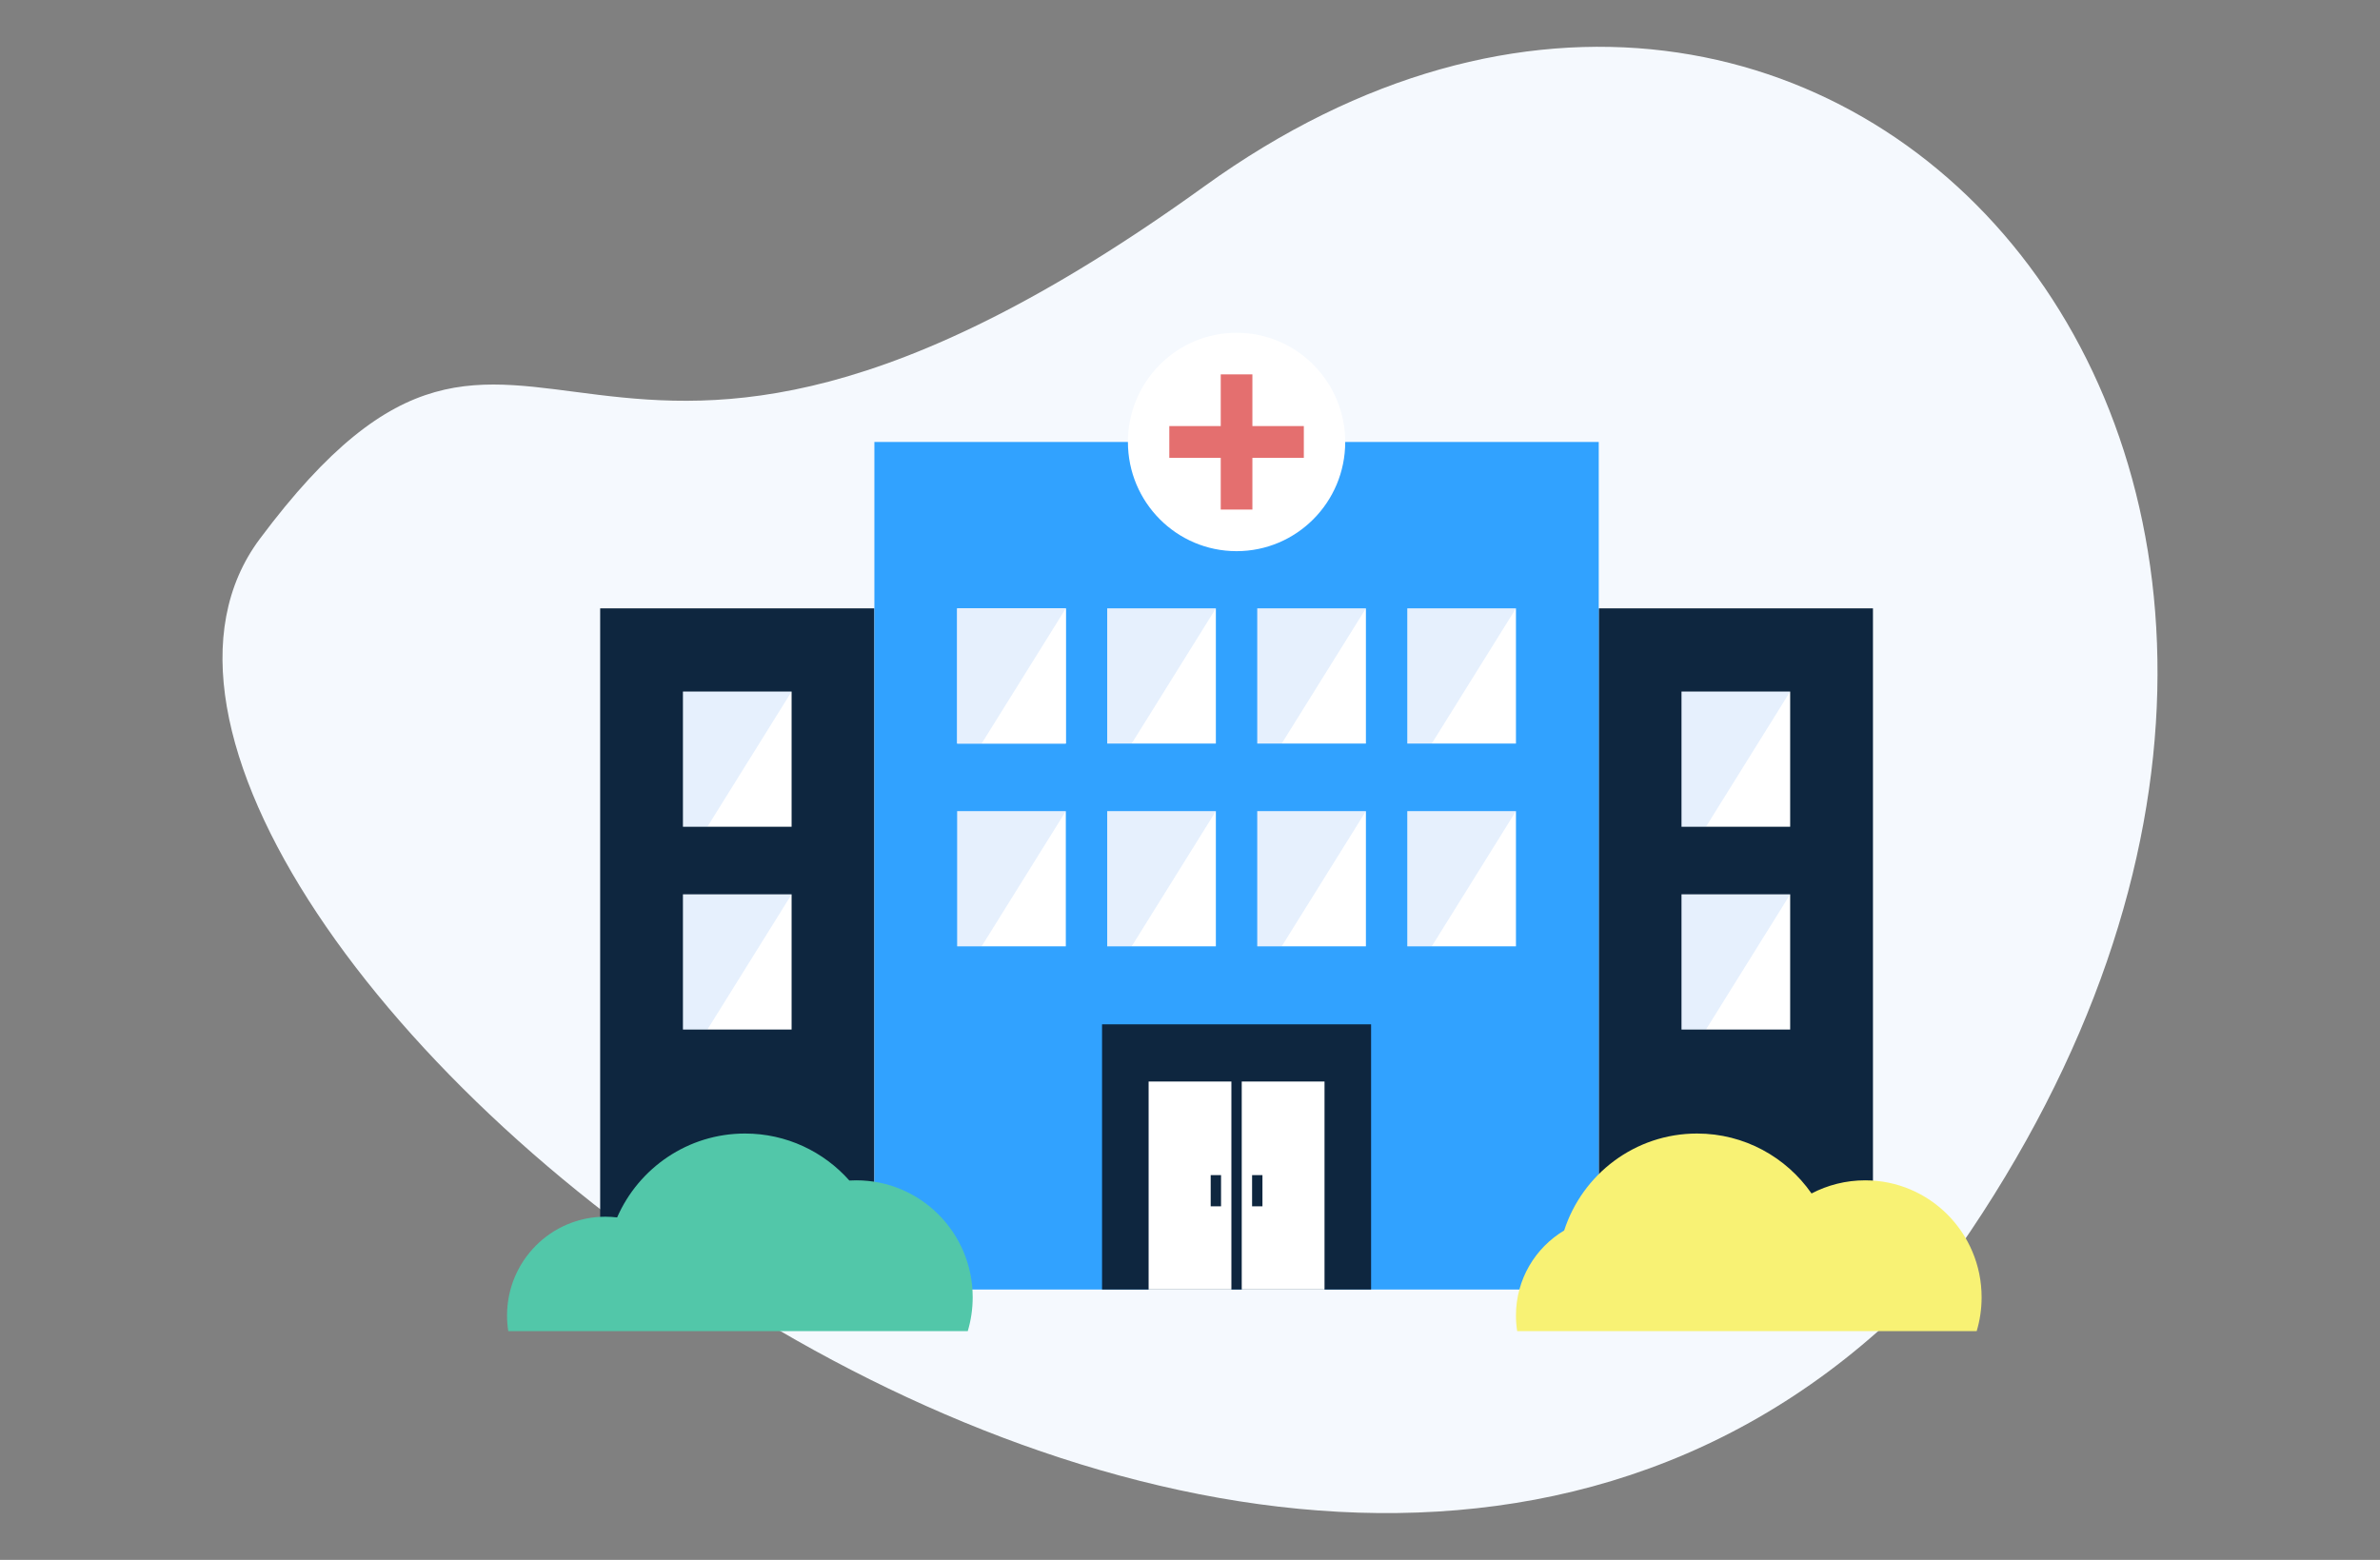 <svg width="180" height="118" viewBox="0 0 180 118" fill="none" xmlns="http://www.w3.org/2000/svg">
<rect x="0" y="0" width="180" height="118" fill="#808080" stroke="none"/>
<path d="M91.093 14.088C138.828 -20.349 189.026 35.598 148.067 94.545C98.69 152.354 -1.193 68.691 19.646 40.769C40.485 12.847 43.359 48.525 91.093 14.088Z" fill="#F5F9FE"/>
<path d="M120.913 46.02H141.652V97.547H120.913V46.02Z" fill="#0E263F"/>
<path d="M45.391 46.02H66.13V97.547H45.391V46.02Z" fill="#0E263F"/>
<path d="M66.13 33.433H120.913V97.547H66.13V33.433Z" fill="#31A2FF"/>
<rect x="106.435" y="46.02" width="8.217" height="10.227" fill="white"/>
<path opacity="0.1" d="M106.435 46.02H114.652L108.284 56.247H106.435V46.02Z" fill="#0766EF"/>
<rect x="127.174" y="52.313" width="8.217" height="10.227" fill="white"/>
<path opacity="0.1" d="M127.174 52.313H135.391L129.023 62.54H127.174V52.313Z" fill="#0766EF"/>
<rect x="51.652" y="52.313" width="8.217" height="10.227" fill="white"/>
<path opacity="0.1" d="M51.652 52.313H59.87L53.501 62.54H51.652V52.313Z" fill="#0766EF"/>
<rect x="106.435" y="61.36" width="8.217" height="10.227" fill="white"/>
<path opacity="0.1" d="M106.435 61.36H114.652L108.284 71.587H106.435V61.36Z" fill="#0766EF"/>
<rect x="127.174" y="67.653" width="8.217" height="10.227" fill="white"/>
<path opacity="0.1" d="M127.174 67.653H135.391L129.023 77.88H127.174V67.653Z" fill="#0766EF"/>
<rect x="51.652" y="67.653" width="8.217" height="10.227" fill="white"/>
<path opacity="0.1" d="M51.652 67.653H59.87L53.501 77.88H51.652V67.653Z" fill="#0766EF"/>
<rect x="95.087" y="46.02" width="8.217" height="10.227" fill="white"/>
<path opacity="0.1" d="M95.087 46.02H103.304L96.936 56.247H95.087V46.02Z" fill="#0766EF"/>
<rect x="95.087" y="61.36" width="8.217" height="10.227" fill="white"/>
<path opacity="0.1" d="M95.087 61.36H103.304L96.936 71.587H95.087V61.36Z" fill="#0766EF"/>
<rect x="83.739" y="46.02" width="8.217" height="10.227" fill="white"/>
<path opacity="0.1" d="M83.739 46.02H91.957L85.588 56.247H83.739V46.02Z" fill="#0766EF"/>
<rect x="83.739" y="61.36" width="8.217" height="10.227" fill="white"/>
<path opacity="0.1" d="M83.739 61.36H91.957L85.588 71.587H83.739V61.36Z" fill="#0766EF"/>
<rect x="72.391" y="46.02" width="8.217" height="10.227" fill="white"/>
<path opacity="0.1" d="M72.391 46.02H80.609L74.24 56.247H72.391V46.02Z" fill="#0766EF"/>
<rect x="72.391" y="46.02" width="8.217" height="10.227" fill="white"/>
<path opacity="0.1" d="M72.391 46.02H80.609L74.24 56.247H72.391V46.02Z" fill="#0766EF"/>
<rect x="72.391" y="61.36" width="8.217" height="10.227" fill="white"/>
<path opacity="0.1" d="M72.391 61.36H80.609L74.24 71.587H72.391V61.36Z" fill="#0766EF"/>
<rect x="83.348" y="77.487" width="20.348" height="20.06" fill="#0E263F"/>
<rect x="86.87" y="81.813" width="6.261" height="15.733" fill="white"/>
<rect x="91.565" y="88.893" width="0.783" height="2.36" fill="#0E263F"/>
<rect x="93.913" y="81.813" width="6.261" height="15.733" fill="white"/>
<rect x="94.696" y="88.893" width="0.783" height="2.36" fill="#0E263F"/>
<ellipse cx="93.522" cy="33.433" rx="8.217" ry="8.26" fill="white"/>
<path fill-rule="evenodd" clip-rule="evenodd" d="M94.719 32.23V28.32H92.325L92.325 32.23H88.435V34.636H92.325L92.325 38.547H94.719V34.636H98.609V32.23H94.719Z" fill="#E46F6F"/>
<path fill-rule="evenodd" clip-rule="evenodd" d="M114.744 100.693H149.497C149.739 99.884 149.87 99.026 149.87 98.137C149.87 93.249 145.928 89.287 141.065 89.287C139.602 89.287 138.222 89.646 137.007 90.281C135.097 87.539 131.931 85.747 128.348 85.747C123.653 85.747 119.674 88.825 118.298 93.082C116.115 94.384 114.652 96.777 114.652 99.513C114.652 99.915 114.684 100.309 114.744 100.693Z" fill="#F8F274"/>
<path fill-rule="evenodd" clip-rule="evenodd" d="M38.44 100.693H73.192C73.435 99.884 73.565 99.026 73.565 98.137C73.565 93.249 69.623 89.287 64.761 89.287C64.585 89.287 64.41 89.292 64.237 89.302C62.302 87.121 59.484 85.747 56.348 85.747C52.025 85.747 48.309 88.356 46.673 92.093C46.381 92.058 46.084 92.04 45.783 92.04C41.676 92.04 38.348 95.386 38.348 99.513C38.348 99.915 38.379 100.309 38.44 100.693Z" fill="#52C7A9"/>
</svg>
